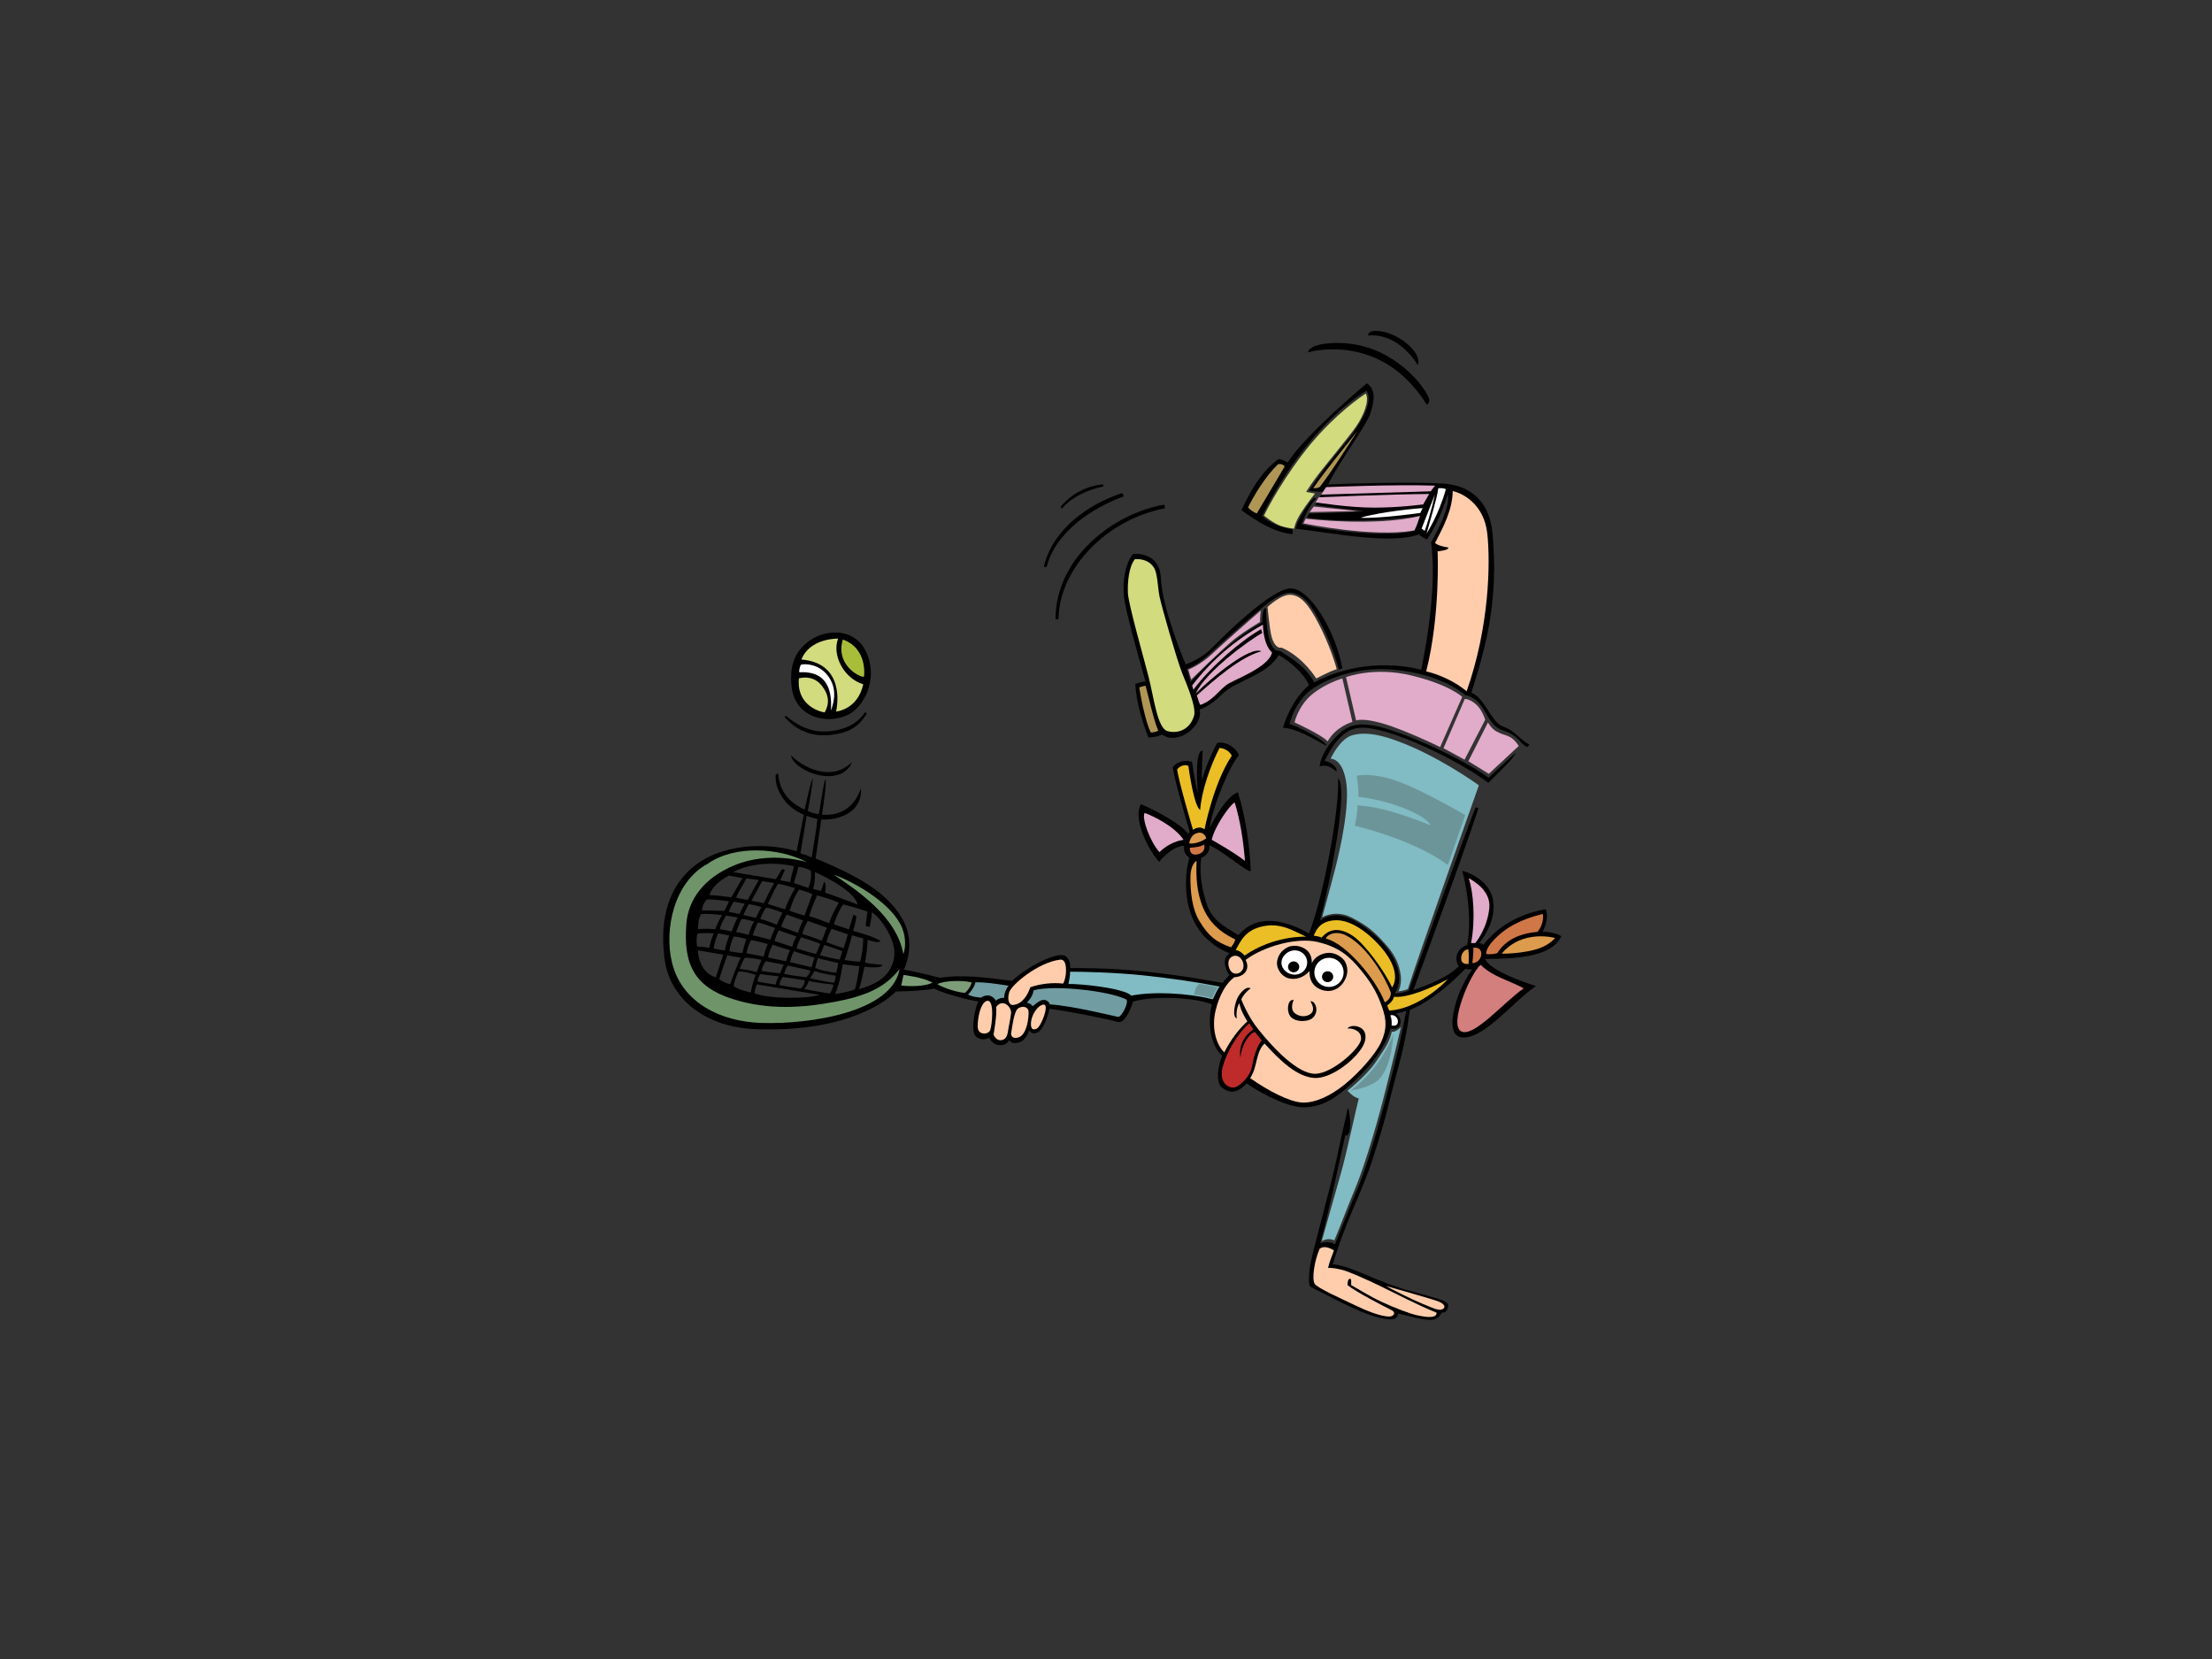 <?xml version="1.0" encoding="utf-8"?>
<!-- Generator: Adobe Illustrator 17.0.0, SVG Export Plug-In . SVG Version: 6.00 Build 0)  -->
<!DOCTYPE svg PUBLIC "-//W3C//DTD SVG 1.1//EN" "http://www.w3.org/Graphics/SVG/1.1/DTD/svg11.dtd">
<svg version="1.1" id="Layer_1" xmlns="http://www.w3.org/2000/svg" xmlns:xlink="http://www.w3.org/1999/xlink" x="0px" y="0px"
	 width="800px" height="600px" viewBox="0 0 800 600" enable-background="new 0 0 800 600" xml:space="preserve">
<rect x="0" y="0" width="800" height="600" fill="#333333" stroke="none"/>
<g>
	<path fill-rule="evenodd" clip-rule="evenodd" d="M564.649,338.602c-1.174-0.878-3.963-1.597-6.78-1.677
		c1.982-3.352,1.828-7.343,1.054-8.07c-12.103,2.164-18.754,8.236-22.479,12.857c0,0-0.596-0.635-1.509-0.556
		c2.361-3.033,6.324-9.02,4.952-16.043c-1.372-7.023-9.672-9.994-11.049-10.137c0.838,2.953,3.81,15.485,1.816,26.735
		c-5.473,2.159-3.862,6.943-3.036,7.666c-4.411,4.913-16.456,8.699-16.456,8.699s19.101-51.69,23.468-65.609
		c0-0.239-0.686-0.559-0.943-0.447c-2.714,6.194-24.201,66.296-24.201,66.296s-3.658,1.277-5.036,0.922
		c4.197-6.35-0.524-15.29-7.535-21.276c-7.01-5.986-13.487-9.258-19.491-5.061c3.871-14.733,10.348-48.175,6.48-51.427
		c0.819,9.239-5.048,42.442-10.504,56.129c-4.566-2.658-17.325-9.058-25.479,0.599c-4.839-2.964-9.688-5.176-11.733-11.892
		c-1.677-5.507-2.443-10.841-1.754-16.043c2.134-0.878,3.125-2.634,3-4.525c4.274,1.589,14.633,10.599,14.907,9.154
		c-0.274-8.811-2.059-20.434-4.648-28.335c-4.571,1.357-10.21,12.851-10.21,12.851c1.103-8.09,7.695-23.466,10.592-26.181
		c-1.067-3.192-5.334-5.268-7.884-4.47c0,0-3.623,6.386-5.528,13.57c-0.075-3.272,0.288-10.824,0.288-10.824
		c-2.801-0.43-2.011,12.116-1.735,15.294c-0.827-2.169-2.133-11.334-2.133-11.334s-4.725-1.277-6.934,2.075
		c0.686,4.709,3.907,15.633,6.115,23.289l-0.555,0.723c-3.17-4.334-14.426-9.585-17.066-10.762
		c-3.048,5.268,2.554,16.433,6.554,20.912c2.513-2.953,5.758-5.683,9.066-5.827c-0.305,1.836,0.344,3.189,1.861,4.345
		c-1.385,5.115-1.62,11.388-0.429,16.795c1.462,6.638,4.677,10.541,6.636,12.383c3.055,2.874,5.951,4.55,8.462,5.349
		c-3.963,2.331-0.23,7.988-0.23,7.988s-1.845,1.76-2.395,2.749c-5.27-0.906-14.318-2.637-28.163-4.12
		c-13.846-1.483-26.983-1.236-26.983-1.236c0.157-1.895-0.631-4.512-2.753-4.698c-3.775-0.329-12.734,4.255-18.25,9.312
		c-9.107-1.168-18.316-2.403-26.177-1.101c-5.089-1.365-9.869-2.47-12.909-2.926c1.861-4.421,3.357-11.149-0.435-18.076
		c-4.843-8.842-14.215-14.092-20.795-17.343c-6.578-3.25-10.732-4.785-10.732-4.785l2.056-14.113c0,0,3.213,0.255,6.63-0.842
		c3.907-1.255,8.069-4.225,7.735-10.472c-2.555,7.33-7.938,10.098-14.143,9.521c0.455-2.871,1.833-11.603,1.262-12.679
		c-0.686,0.837-1.802,9.889-2.353,12.488c-1.371,0-2.941-0.664-4.044-1.095c0.451-1.967,1.863-10.378,1.816-11.711
		c-0.681,0.524-2.636,10.188-2.952,11.188c-6.909-3.142-9.181-8.093-9.544-13.044c-0.314,0.11-0.773,0.333-0.909,0.524
		c-0.343,5.149,3.317,11.615,10.18,14.375l-2.584,13.229c0,0-14.616-4.904-29.687,1.076c-8.406,3.335-21.443,13.195-18.04,38.154
		c1.828,13.396,13.819,24.438,33.11,25.118c37.337,1.315,50.468-13.635,50.468-13.635s9.973-0.142,13.82-1.051
		c3.478,1.755,11.696,3.969,16.07,4.682c-1.049,1.493-3.147,10.795-0.826,12.711c2.322,1.917,4.68,0.357,4.68,0.357
		s1.18,2.666,3.911,2.73c2.732,0.064,3.302-1.912,3.302-1.912s0.81,1.55,3.01,1.087c2.254-0.475,3.495-2.166,4.267-4.718
		c0.551,1.156,1.462,1.642,3.2,0.796c1.738-0.845,3.601-5.396,4.106-8.453c8.826,1.156,22.468,4.124,24.821,4.769
		c2.354,0.644,4.556-4.383,5.422-7.349c7.788-2.226,22.264-1.566,28.504,0.993c-1.38,6.211-0.965,14.013,3.723,18.633
		c-1.421,3.513-2.481,9.425-0.129,11.395c2.353,1.97,4.351,1.785,6.055,0.923c1.704-0.861,2.91-2.362,2.91-2.362
		c6.844,4.698,16.127,8.983,21.398,8.654c5.269-0.33,9.296-2.256,14.584-6.765c10.432-8.894,14.916-16.805,16.095-21.75
		c0.947,0.331,2.44,0.165,3.148-0.822c0.708-0.99,0.919-3.205-1.181-4.698c1.101,0,2.637-0.505,3.708-0.865
		c-1.544,8.519-3.314,16.275-7.169,30.943c-3.854,14.668-7.788,27.359-10.741,34.171c-2.198,5.073-5.241,13.003-7.859,19.358
		c-1.518-1.009-3.522-0.957-5.315-0.377c3.31-12.426,6.141-26.058,9.036-39.06c2.623,0.869,1.795-8.378,0.965-9.966
		c-0.718,3.456-1.972,8.192-3.862,17.484c-1.891,9.293-7.869,30.47-9.601,38.548c-0.794,3.707-0.617,6.893-0.617,6.893
		s-0.015-0.001-0.04-0.003c0.145,0.536,0.259,1.085,0.345,1.642c0.454,0.25,2.903,1.596,4.217,2.185
		c1.451,0.652,12.715,7.025,20.143,8.969c1.884,0.494,4.5,1.118,6.031,0.677c1.53-0.441,1.493-1.999,1.493-1.999
		s3.526,0.869,6.347,1.522c2.821,0.652,5.641,1.172,7.26,0.434c1.617-0.739,2.157-2.259,2.157-2.259s1.534,0.217,2.157-1.39
		c0.621-1.608-0.084-2.432-2.116-3.171c-2.033-0.739-9.107-2.696-12.279-3.564c0.015-0.002,0.031-0.002,0.045-0.004
		c-1.164-0.208-2.284-0.56-3.338-1.056c-4.502-1.195-12.334-4.83-15.676-6.074c-3.541-1.318-6.109-2.208-8.179-2.208
		c1.728-5.704,4.548-13.454,6.756-18.634c2.288-5.365,5.795-13.275,8.031-20.445c2.235-7.171,3.539-10.878,6.214-21.756
		c2.674-10.878,5.235-17.892,6.891-31.179c9.905-3.912,20.113-14.926,20.113-14.926s1.068,0.478,2.466,0.19
		c-3.999,5.776-5.969,11.223-6.884,16.332c-0.914,5.108,0.432,7.608,2.285,8.142c7.772,2.234,19.661-13.159,27.66-18.358
		c-10.135-3.273-17.399-6.93-18.364-9.818C545.556,346.677,561.037,346.825,564.649,338.602z M310.152,327.122
		c-3.587-1.445-7.445-2.71-11.721-4.301c0.276-1.299,0.283-3.762-0.378-3.861c-0.282,0.792-1.135,3.267-1.135,3.267
		s-1.836-0.488-2.901-0.74c0.823-1.833,0.729-6.089,0.729-6.089S308.92,321.534,310.152,327.122z M305.102,342.917
		c-1.992-0.63-4.131-1.328-6.2-2.194c0.499-2.197,1.835-4.805,1.835-4.805l5.875,1.963
		C306.304,339.176,305.651,341.329,305.102,342.917z M308.122,338.26l4.087,1.168c-0.018,2.197-0.516,6.871-1.169,8.381
		c-1.064,0.071-5.597-0.611-5.597-0.611C306.75,343.96,308.122,338.26,308.122,338.26z M260.369,336.079
		c0.451-2.414,2.25-4.944,2.25-4.944l4.124,0.662c0,0-1.726,3.781-2.14,5.079C264.603,336.876,261.49,336.186,260.369,336.079z
		 M263.754,338.333c-0.471,1.286-1.219,2.988-1.598,5.463l-4.087-0.742c0.275-2.022,1.162-4.628,1.73-5.519L263.754,338.333z
		 M273.4,331.935c0,0-3.207-0.701-4.588-0.988c0.553-1.098,1.346-2.992,2.072-3.953c2.201,0.303,4.508,1.071,4.508,1.071
		C274.318,329.822,273.4,331.935,273.4,331.935z M277.176,328.258c1.99,0.274,5.818,1.838,5.818,1.838
		c-0.944,1.703-2.045,4.339-2.045,4.339s-4.011-1.646-5.976-2.085C274.974,332.35,276.127,329.246,277.176,328.258z
		 M272.745,333.281c-1.153,1.647-2.018,4.859-2.018,4.859s-2.567-0.795-4.507-1.07c0,0,1.44-4.008,2.069-4.75
		C270.177,332.54,272.745,333.281,272.745,333.281z M271.724,339.982c1.101,0.137,5.976,1.427,5.976,1.427s-0.969,1.977-1.521,4.53
		l-6.211-1.181C269.968,344.759,270.57,341.464,271.724,339.982z M272.248,338.251c0,0,1.049-3.488,1.912-4.613
		c1.441,0.246,6.213,2.005,6.213,2.005c-0.603,1.126-1.391,2.882-1.73,4.201C277.044,339.404,272.248,338.251,272.248,338.251z
		 M279.429,341.628c0.828,0.434,6.316,2.033,6.316,2.033c-0.732,1.342-1.452,4.004-1.452,4.004l-6.491-1.367
		C277.907,344.706,278.852,343.002,279.429,341.628z M280.137,340.338c0.157-1.209,1.52-3.872,1.52-3.872l6.343,2.225
		c0,0-1.231,2.248-1.441,3.758C284.907,341.846,280.923,340.641,280.137,340.338z M282.572,335.21
		c0.395-1.929,1.941-4.454,1.941-4.454l5.949,2.141c-0.654,1.182-1.5,3.202-1.913,4.503
		C286.478,336.604,283.936,335.67,282.572,335.21z M292.141,333.063l6.945,2.471c-0.498,0.851-1.146,3.08-1.835,4.667
		c-2.068-0.721-4.679-1.692-7.024-2.415C290.365,336.484,291.451,334.365,292.141,333.063z M290.96,331.126
		c0,0-3.86-1.123-5.372-1.716c1.323-4.751,3.396-7.677,3.396-7.677s3.213,0.792,4.819,1.683
		C293.141,325.295,290.96,331.126,290.96,331.126z M283.935,328.862l-6.21-1.894c0,0,1.861-4.365,3.603-7.313
		c2.483,0.289,6.238,1.583,6.238,1.583C286.147,323.613,284.902,326.113,283.935,328.862z M276.227,326.681
		c0,0-2.05-0.465-4.426-0.922c1.23-2.377,3.858-7.094,3.858-7.094l4.346,0.692C278.399,322.128,276.227,326.681,276.227,326.681z
		 M270.412,325.483l-4.201-0.782c0.827-2.313,2.858-5.006,3.686-7.028l4.534,0.594C273.052,320.58,271.46,323.589,270.412,325.483z
		 M269.338,326.829c-1.075,1.867-1.887,3.733-1.887,3.733s-3.374-0.698-3.904-0.796c0.282-0.891,1.262-2.814,1.813-3.679
		L269.338,326.829z M265.459,338.69c2.307,0.219,4.482,0.934,4.482,0.934s-0.892,2.336-1.441,5.08
		c-1.31-0.165-3.381-0.358-4.682-0.681C263.965,342.48,264.516,340.228,265.459,338.69z M269.285,346.478
		c1.233-0.267,4.017,0.216,6.146,0.683c0,0-1.151,2.508-1.734,4.451c-1.717-0.647-6.186-1.184-6.186-1.184
		S268.222,348.24,269.285,346.478z M274.953,352.305l6.763,0.828c-0.515,0.612-1.028,1.871-1.098,2.951c0,0-5.426-0.792-6.524-1.044
		C273.75,354.104,274.953,352.305,274.953,352.305z M275.363,351.155c0,0,0.928-3.059,1.615-3.526
		c1.201,0.252,6.489,1.259,6.489,1.259s-0.962,1.942-1.305,3.13C280.859,351.91,277.02,351.444,275.363,351.155z M283.021,353.313
		l8.105,1.224c0,0-0.202,2.083-1.58,2.949c0,0-5.186-0.683-7.657-1.223C281.995,354.732,283.021,353.313,283.021,353.313z
		 M283.605,352.233c0,0,0.48-2.302,1.373-3.022c1.168,0.288,8.139,1.764,8.139,1.764c-0.138,1.151-1.477,2.446-1.477,2.446
		S285.665,352.737,283.605,352.233z M285.664,347.953c0,0,0.551-2.266,1.458-3.93c1.931,0.722,7.436,2.275,7.436,2.275l-0.996,3.524
		L285.664,347.953z M288.102,342.989c0,0,0.617-2.553,1.625-4.021c1.312,0.411,5.479,1.647,6.92,2.415
		c-0.578,1.643-1.546,3.624-1.546,3.624C292.271,344.43,289.885,343.483,288.102,342.989z M295.763,346.551l7.45,1.762l-0.756,3.525
		c0,0-5.15-0.611-7.624-1.799C295.246,348.132,295.763,346.551,295.763,346.551z M296.55,345.471c0,0,0.962-2.158,1.546-3.705
		c1.132,0.252,6.523,2.23,6.523,2.23s-0.446,1.798-0.961,3.058C301.701,346.839,296.55,345.471,296.55,345.471z M299.845,333.887
		c-2.456-0.892-5.031-1.971-7.205-2.565c0.756-2.673,1.761-4.91,2.863-7.511c0,0,5.764,1.584,7.843,2.672
		C301.929,329.057,300.697,331.312,299.845,333.887z M291.752,295.034c1.272,0.571,3.899,1.196,3.899,1.196
		c-0.497,4.291-1.399,9.472-2.082,13.893c-1.366-0.715-4.077-1.524-4.077-1.524L291.752,295.034z M288.698,313.516
		c2.269,0.1,4.536,1.386,4.536,1.386c0.552,2.602-0.85,6.236-0.85,6.236l-5.292-1.782
		C287.093,319.357,288.698,314.407,288.698,313.516z M287.093,313.22c-0.094,1.485-1.091,3.672-1.228,5.839l-3.685-0.692l1.7-3.762
		l-1.038-0.295c0,0-1.135,1.978-2.27,3.662l-15.402-2.572C265.17,315.398,273.297,310.448,287.093,313.22z M263.564,316.684
		c0,0,3.674,0.604,4.914,0.892l-3.972,6.945c-2.266-0.314-5.193-0.71-7.934-0.81C257.677,320.534,260.394,318.418,263.564,316.684z
		 M255.723,325.295c2.739-0.098,7.936,0.693,7.936,0.693c-0.473,1.089-1.22,2.578-1.635,3.446l-8.191-0.18
		C253.833,329.255,254.021,326.681,255.723,325.295z M253.549,330.641c1.656-0.433,7.56,0.295,7.56,0.295
		c-0.967,1.733-1.782,3.36-2.438,5.117c0,0-4.351-0.357-6.256,0.032C252.459,334.846,252.583,331.942,253.549,330.641z
		 M252.32,337.568c1.701-0.197,5.853-0.032,5.853-0.032c-0.97,1.867-1.695,5.279-1.695,5.279s-2.59-0.474-4.385-0.474
		C252.093,342.341,251.621,339.267,252.32,337.568z M252.415,343.707l9.179,1.548c-0.758,2.277-2.429,7.215-2.705,8.226
		C253.654,351.923,252.415,346.181,252.415,343.707z M260.138,354.167c0.378-1.511,2.279-7.113,2.897-8.66l4.877,0.863
		c-0.996,1.476-3.85,9.603-3.85,9.603S261.506,355.288,260.138,354.167z M265.371,356.658c-0.033-1.079,1.168-4.173,1.647-5.217
		c2.208-0.435,6.382,1.229,6.382,1.229c-0.828,1.011-1.903,6.293-1.903,6.293S267.026,357.961,265.371,356.658z M272.864,359.213
		c0,0,0.267-2.196,0.886-3.203c1.304,0.252,22.699,3.776,22.699,3.776C291.897,361.378,277.554,361.234,272.864,359.213z
		 M300.122,359.357c0,0-7.348-1.224-9.306-1.655c0.961-1.008,1.406-2.086,1.648-2.985c1.923,0.648,8.962,1.367,8.962,1.367
		C301.427,357.306,300.122,359.357,300.122,359.357z M292.945,353.78c0,0,1.201-1.476,1.546-2.663c1.339,0.684,6.49,1.62,7.76,1.728
		c0,0-0.172,1.618-0.55,2.554C299.023,355.256,292.945,353.78,292.945,353.78z M302.012,359.499
		c1.82-4.065,2.505-9.347,2.781-10.791c0,0,4.429,0.756,5.974,0.648c0,1.223-0.962,6.691-1.545,8.418
		C308.118,358.498,303.253,359.354,302.012,359.499z M323.403,346.155c-1.258,8.133-8.55,10.306-12.686,11.606
		c0.943-3.167,1.938-8.153,1.938-8.153s6.188,0.927,6.47-0.656c-1.56-0.172-4.883-0.387-6.263-0.819
		c0.275-1.591,1.029-6.358,0.893-8.237c1.958,0.575,3.64,1.258,4.738,0.467c-1.924-1.583-9.951-3.686-9.951-3.686
		c0.54-1.354,1.228-5.246,1.228-5.246s-0.662-0.497-1.134-0.595c-0.617,2.008-1.029,3.626-1.612,5.281l-5.476-1.82
		c0,0,1.61-4.91,3.402-7.221c3.308,0.792,8.788,2.574,8.788,2.574s-0.672,4.844-0.661,5.246l1.418,0.395c0,0,1.03-4.625,0.755-5.345
		C317.595,330.815,324.406,339.647,323.403,346.155z"/>
	<path fill-rule="evenodd" clip-rule="evenodd" d="M511.568,127.135c2.137,2.913,1.199,4.932,1.199,4.932
		s-6.462-11.701-18.002-10.734c0.138-1.734,2.315-1.825,4.43-1.548C503.629,120.366,508.799,123.364,511.568,127.135z"/>
	<path fill-rule="evenodd" clip-rule="evenodd" d="M515.999,146.38c-16.617-26.884-42.927-18.955-42.927-18.955
		s0-3.288,10.339-3.384c19.201-0.18,30.002,14.214,31.849,17.117C517.107,144.058,517.518,145.369,515.999,146.38z"/>
	<path fill-rule="evenodd" clip-rule="evenodd" d="M495.694,149.276c-1.448,4.629-10.707,16.695-15.393,25.939
		c9.524-0.479,32.002-0.938,41.525-0.349c9.525,0.588,16.917,6.016,17.983,18.228c2.006,22.971-1.628,38.545-7.696,57.468
		c4.689,1.445,7.239,10.776,11.506,12.213c4.268,1.435,5.94,4.667,9.525,6.544l-0.839,0.878c-3.196-1.734-2.667-3.991-8.991-6.147
		c-6.323-2.155-5.752-11.166-13.335-12.611c-5.518-4.622-14.628-8.222-26.21-9.259c-11.581-1.037-22.249,2.314-29.182,7.024
		c-4.398,2.988-7.239,8.54-8.229,12.691c1.827,0.079,13.548,6.142,13.408,7.875c-4.569-2.527-11.428-6.598-15.771-6.518
		c0.829-3.033,3.81-10.775,9.426-15.439c-1.79-4.334-7.293-8.906-10.95-10.901c-4.266,7.343-15.696,9.339-20.343,14.048
		c-4.649,4.71-8.284,5.665-8.284,5.665c1.503,5.589-7.718,13.252-13.585,9.022c-1.142,0.878-4.892,1.09-4.892,1.09l0,0
		c-2.118-5.321-4.404-12.584-4.784-19.368c1.448-0.56,3.695-0.979,3.695-0.979s-7.427-25.441-7.81-30.869
		c-0.382-5.428,0.199-10.952,3.272-15.193c5.023-0.292,9.853,1.912,10.12,8.847c0.423,11.024,8.934,31.089,8.934,31.089
		s5.301-1.621,9.465-5.885c5.164-5.289,20.718-20.456,27.854-21.523c7.256-1.085,16.964,15.521,19.369,28.766
		c-0.424,0.324-0.914,0.48-1.295,0.48c-1.008-4.021-3.733-12.292-8.61-20.514c-3.347-5.643-5.883-6.436-6.781-6.785
		c-2.058-0.798-3.962-0.958-9.296,2.635c-3.826,2.576-19.658,16.841-22.479,19.475c-2.818,2.634-5.484,4.071-7.771,5.029
		c0.305,1.038,0.914,3.192,1.37,4.709c7.997-8.523,16.041-16.063,25.83-21.551c0.154-2.553,0.228-4.948,1.372-5.268
		c0.12,1.925,0.065,16.287,5.029,15.565c1.6,1.117,9.523,5.201,12.419,11.413c20.038-10.456,38.707-4.549,38.707-4.549
		s6.247-28.096,3.58-46.054c3.048-5.508,6.865-13.043,6.096-17.481c-1.828,5.508-4.213,11.522-7.543,16.364
		c0,0-2.361-0.958-2.836-1.878c-9.965,3.873-31.757-0.516-44.679-2.024c0.655-3.521,5.073-9.667,6.48-11.123
		c0.423-0.061,0.728-0.061,0.88,0.338c-2.343,2.167-3.962,6.226-5.256,9.179c10.361,2.633,34.135,4.948,40.853,2.243
		c0.551-1.445,0.824-3.68,1.994-5.22c-14.047,1.86-26.923,2.339-40.714,0.663c-0.153-0.319,0.379-1.118,0.608-1.517
		c5.181-0.319,14.248-0.159,19.735-0.957c0,0-12.801-1.358-17.449-2.155c0.989-2.076,2.743-4.79,2.743-4.79s-2.134,0.08-5.029-0.399
		c4.344-7.024,10.591-14.127,14.172-18.597c3.581-4.47,9.448-13.01,6.629-17.561c-16.134,10.112-29.371,28.372-37.782,45.273
		c2.894,2.889,7.031,4.189,11.03,4.911l0,0v1.735l0,0c-6.756-0.723-12.686-4.48-18.479-8.669
		c4.392-9.886,9.321-15.761,13.458-18.507c1.066,0.08,2.362,0.719,3.276,1.198c6.479-10.258,28.636-28.628,28.636-28.628l0,0
		C497.558,140.918,497.143,144.646,495.694,149.276z"/>
	<path fill-rule="evenodd" clip-rule="evenodd" fill="#AF9655" d="M474.97,176.494c4.688-6.79,13.943-17.959,15.924-20.513
		c-4.412,6.789-8.797,13.822-13.486,20.034C477.407,176.016,476.492,176.814,474.97,176.494z"/>
	<path fill-rule="evenodd" clip-rule="evenodd" fill="#AF9655" d="M454.533,185.701L454.533,185.701
		c-1.127-0.427-2.208-1.156-3.173-2.167c2.122-4.327,6.333-11.327,10.885-15.661c0.827-0.145,1.98,0.08,2.361,0.878
		C463.006,171.386,454.533,185.701,454.533,185.701z"/>
	<path fill-rule="evenodd" clip-rule="evenodd" fill="#FFFFFF" d="M515.961,192.937c1.103-4.334,3.734-12.372,4.21-16.336
		c0.666-0.106,1.651-0.115,2.76,0.289C520.381,186.152,515.961,192.937,515.961,192.937z"/>
	<path fill-rule="evenodd" clip-rule="evenodd" fill="#FFCDAC" d="M537.904,193.015c1.182,10.818,0.685,33.844-7.467,56.991
		c-6.782-5.581-14.629-7.185-14.629-7.185c5.18-20.433,4.114-43.42,4.114-43.42c0.827-0.144,3.811-0.319,3.962-1.357
		c-2.362-0.398-4.037-0.878-4.876-1.676c2.896-5.633,6.266-11.824,6.403-18.757C528.859,178.335,536.724,182.198,537.904,193.015z"
		/>
	<path fill-rule="evenodd" clip-rule="evenodd" d="M399.062,175.957c-4.585,0.915-10.627,3.049-14.994,7.929l-0.508-0.534
		c4.065-5.06,9.97-7.7,15.398-8.196l0,0L399.062,175.957z"/>
	<path fill-rule="evenodd" clip-rule="evenodd" d="M406.414,179.541c-10.895,3.901-24.692,12.66-27.865,25.517
		c-0.229,0.023-0.666,0.023-1.03-0.128c3.31-13.869,16.453-22.709,28.313-26.608C405.831,178.321,406.342,178.93,406.414,179.541z"
		/>
	<path fill-rule="evenodd" clip-rule="evenodd" d="M421.334,183.81c-21.034,4.117-38.283,21.577-38.511,40.171
		c-0.355,0.084-1.083-0.069-1.083-0.069c0.073-22.795,21.761-38.501,39.373-41.399L421.334,183.81z"/>
	<path fill-rule="evenodd" clip-rule="evenodd" fill="#FFFFFF" d="M513.677,185.513c0,0-14.401,2.076-21.64,1.756
		c3.734-1.277,14.935-3.034,22.477-3.512L513.677,185.513z"/>
	<path fill-rule="evenodd" clip-rule="evenodd" fill="#FFFFFF" d="M514.133,191.181l4.8-12.293c0,0-1.37,6.706-3.657,13.09
		L514.133,191.181z"/>
	<path fill-rule="evenodd" clip-rule="evenodd" fill="#D3DB7F" d="M419.348,215.684c0.685,3.512,6.324,23.067,8.153,27.617
		c1.827,4.55,5.237,12.518,4.343,15.564c-1.525,5.188-6.021,6.545-9.579,5.563c-3.721-1.028-4.932-12.147-6.896-19.79
		c-1.965-7.643-7.298-26.239-7.451-30.23c-0.151-3.991,0.358-9.396,2.521-12.174c2.932-0.219,5.583,0.877,6.908,3.071
		C418.675,207.498,418.662,212.172,419.348,215.684z"/>
	<path fill-rule="evenodd" clip-rule="evenodd" fill="#E1ABCA" d="M460.048,235.971c-1.233,5.574-13.995,9.827-16.547,11.8
		c-3.201,2.474-4.8,5.507-9.372,7.183c-0.456-0.559-1.066-2.953-1.295-3.432c6.481-5.778,15.695-13.889,23.351-15.985
		c-4.074-1.894-17.332,8.881-23.732,15.266c3.428-7.662,19.353-19.396,24.078-21.87l-0.458-1.356
		c-6.782,3.751-18.254,13.492-24.459,21.87l-0.457-1.517c7.033-9.245,15.675-16.54,25.603-22.029
		C456.76,225.901,456.784,233.111,460.048,235.971z"/>
	<path fill-rule="evenodd" clip-rule="evenodd" d="M314.382,238.907c2.227,8.712-2.451,17.062-7.679,19.599
		c-5.227,2.537-10.969,1.625-13.998-0.129c-5.18-2.999-6.59-7.57-6.59-13.092c0-5.521,1.596-9.846,6.59-13.519
		C299.113,227.054,311.274,226.748,314.382,238.907z"/>
	<path fill-rule="evenodd" clip-rule="evenodd" fill="#D3DB7F" d="M303.112,230.957c-2.346,6.212,2.317,14.52,9.089,16.519
		c-2.045,9.283-9.816,9.855-9.816,9.855c1.241-5.923,1.046-17.71-12.543-18.804C292.933,230.671,303.112,230.957,303.112,230.957z"
		/>
	<path fill-rule="evenodd" clip-rule="evenodd" fill="#A8BD3A" d="M312.474,244.762c-2.068,0.145-10.408-4.712-7.635-13.472
		C314.019,234.623,312.474,244.762,312.474,244.762z"/>
	<path fill-rule="evenodd" clip-rule="evenodd" fill="#FFFFFF" d="M299.294,244.239c3.317,4.236,2.683,8.807,1.228,12.757
		c0.276-5.056,0.091-14.519-11.451-13.853c-0.138-0.578,0.227-2.046,0.546-2.713C290.932,239.954,295.977,240.002,299.294,244.239z"
		/>
	<path fill-rule="evenodd" clip-rule="evenodd" fill="#D3DB7F" d="M297.023,247.761c2.908,3.524,3.019,6.725,1.226,9.903
		c-4.861-0.905-10.089-4.666-9.315-12.331C291.692,244.612,294.855,245.136,297.023,247.761z"/>
	<path fill-rule="evenodd" clip-rule="evenodd" fill="#AF9655" d="M414.318,248.01c1.381,5.057,2.641,11.372,4.572,16.283
		c-0.458,0.319-2.193,0.704-2.744,0.558c-1.932-4.189-3.582-12.531-4.113-16.203C412.795,248.249,414.318,248.01,414.318,248.01z"/>
	<path fill-rule="evenodd" clip-rule="evenodd" d="M313.52,258.045c-2.758,4.333-5.856,7.102-13.725,7.807
		c-6.908,0.618-12.228-2.139-16.088-6.617l0.547-0.333c4.826,4.045,9.486,5.947,14.858,5.617c6.999-0.428,11.287-3.193,13.772-6.95
		L313.52,258.045z"/>
	<path fill-rule="evenodd" clip-rule="evenodd" d="M497.065,262.457c10.21,1.915,32.61,12.291,41.297,18.837
		c2.514-2.394,7.467-7.024,9.829-9.02c-0.687,1.996-6.231,7.121-9.905,10.856c-9.811-7.567-36.726-21.072-47.011-19.875
		c-6.477,0.754-10.261,8.137-12.192,11.893c1.256,0.175,4.82,1.848,4.269,3.87c-1.297-1.076-3.735-2.913-6.067-1.733
		c-0.031-2.057,1.874-6.528,5.303-10.199C486.018,263.415,489.165,260.975,497.065,262.457z"/>
	<path fill-rule="evenodd" clip-rule="evenodd" fill="#ECBE26" d="M445.482,273.312c-6.705,10.136-9.842,26.653-9.842,26.653
		c-1.967-1.591-4.178,0.166-4.178,0.166s-5.414-18.293-5.715-21.871c0,0,1.538-2.188,4.039-1.277
		c0.305,2.156,2.061,14.518,4.266,15.964c0.501-6.92,3.7-16.073,7.01-22.43C444.416,270.757,445.482,273.312,445.482,273.312z"/>
	<path fill-rule="evenodd" clip-rule="evenodd" d="M286.025,273.136c3.999,4.092,14.451,10.044,22.131,2.475
		C304.339,285.227,287.344,279.372,286.025,273.136z"/>
	<path fill-rule="evenodd" clip-rule="evenodd" fill="#E1ABCA" d="M450.258,311.378c-3.632-2.946-12.015-7.656-12.015-7.656
		c0.967-4.767,6.706-12.851,8.306-13.488C448.478,296.443,449.705,304.009,450.258,311.378L450.258,311.378L450.258,311.378z"/>
	<path fill-rule="evenodd" clip-rule="evenodd" fill="#E1ABCA" d="M428.056,303.721c-3.172,0.433-6.64,2.304-8.708,4.472
		c-3.308-3.613-6.477-12.053-5.409-14.208C417.214,295.181,424.745,298.809,428.056,303.721L428.056,303.721L428.056,303.721z"/>
	<path fill-rule="evenodd" clip-rule="evenodd" fill="#DD9B4D" d="M436.264,303.164c-1.524,1.277-4.801,2.235-6.172,1.835
		c0.227-1.516,1.143-3.512,3.352-3.83C435.652,300.849,436.264,303.164,436.264,303.164z"/>
	<path fill-rule="evenodd" clip-rule="evenodd" fill="#D07748" d="M435.491,305.45c0.619,2.343-1.285,3.699-3.342,3.619
		c-2.058-0.08-1.829-2.474-1.829-2.474S434.034,306.46,435.491,305.45z"/>
	<path fill-rule="evenodd" clip-rule="evenodd" fill="#6F946A" d="M265.4,313.024c-11.007,4.627-16.391,12.47-17.127,20.693
		c-1.37,15.309,3.197,23.202,16.441,27.508c13.245,4.306,26.19,3.179,37.337,1.077c11.417-2.153,18.154-5.263,23.292-11.841
		c-2.626,15.669-32.77,20.094-50.124,19.496c-14.606-0.504-28.659-7.295-32.198-21.888c-2.906-11.977,0.801-29.18,12.936-35.679
		c9.653-6.792,25.727-5.906,35.932-0.562C291.889,311.828,278.588,307.478,265.4,313.024z"/>
	<path fill-rule="evenodd" clip-rule="evenodd" fill="#DD9B4D" d="M432.759,311.305c-0.139,3.609-0.252,9.32,1.523,14.766
		c2.134,6.545,6.02,10.615,12.419,13.648c0.137,0.579-1.109,2.585-1.523,2.874c-5.578-1.994-8.051-4.036-11.352-9.418
		c-2.743-4.469-3.299-10.63-3.286-15.731C430.549,312.342,432.759,311.305,432.759,311.305z"/>
	<path fill-rule="evenodd" clip-rule="evenodd" fill="#E1ABCA" d="M533.561,341.076h-1.523c1.634-8.664,0.839-18.278-0.838-23.467
		c2.057,1.118,8.001,4.71,7.44,10.716C537.938,335.87,533.561,341.076,533.561,341.076z"/>
	<path fill-rule="evenodd" clip-rule="evenodd" fill="#6F946A" d="M326.7,345.035c-2.374-13.566-16.96-23.188-25.153-28.714
		c8.55,3.178,21.25,10.784,24.738,19.324C327.926,339.662,327.306,343.694,326.7,345.035z"/>
	<path fill-rule="evenodd" clip-rule="evenodd" fill="#D07748" d="M541.485,344.747c0,0-2.59,0.638-3.961,0.239
		c-0.228-2.953,5.182-7.822,8.762-9.896c3.581-2.076,7.378-3.523,11.734-4.55c0,0,0.609,3.432-1.981,6.465
		C549.563,337.643,544.559,339.867,541.485,344.747z"/>
	<path fill-rule="evenodd" clip-rule="evenodd" fill="#ECBE26" d="M500.952,344.429c3.353,4.469,4.722,9.368,2.514,12.69
		c-2.656-5.842-9.905-15.804-14.247-18.677c-4.343-2.874-8.307-2.874-11.215,0.639c-0.692-0.288-2.054-0.639-2.882-0.639
		c1.103-2.744,2.627-5.104,7.238-5.587C489.219,332.136,497.041,339.213,500.952,344.429z"/>
	<path fill-rule="evenodd" clip-rule="evenodd" fill="#ECBE26" d="M450.114,345.597c-0.786-0.989-2.046-1.896-3.227-1.978
		c1.792-3.178,3.383-7.333,10.069-8.653c6.687-1.319,11.421,2.058,15.418,3.79C472.375,338.757,460.797,338.202,450.114,345.597z"/>
	<path fill-rule="evenodd" clip-rule="evenodd" fill="#DD9B4D" d="M562.44,339.239c-2.62,2.888-6.019,4.071-9.754,4.789
		c-3.732,0.718-7.616,0.92-9.6,0.878C550.63,335.887,562.44,339.239,562.44,339.239z"/>
	<path fill-rule="evenodd" clip-rule="evenodd" fill="#DD9B4D" d="M500.8,362.467c-3.083-8.266-14.084-21.344-21.259-22.988
		c0.306-1.436,3.541-3.061,7.238-1.198c8.077,4.071,14.629,16.123,16.229,20.674C503.087,360.979,501.714,362.147,500.8,362.467z"/>
	<path fill-rule="evenodd" clip-rule="evenodd" fill="#FFCDAC" d="M492.418,351.132c4.473,5.494,6.153,9.296,7.57,13.499
		c1.415,4.203,1.729,7.499-0.548,12.4c-1.958,4.211-7.792,10.838-13.063,15.123c-5.273,4.285-10.935,6.839-15.497,6.593
		c-4.564-0.248-12.382-4.338-18.724-8.817c2.754-4.285,1.883-9.349,5.191-12.526c5.823,6.429,11.711,11.97,17.909,12.445
		c6.452,0.495,16.172-7.515,18.139-12.541c0.83-2.125,0.682-4.639-1.52-5.71c-2.201-1.071-4.142-0.347-4.557,0.375
		c1.736-0.166,5.23,0.717,4.915,3.931c-0.314,3.214-10.321,12.353-16.529,12.448c-6.209,0.097-14.815-8.82-20.683-16.145
		c-3.919-4.892-6.092-10.788-6.092-10.788c0.945-1.979,2.518-3.38,3.396-3.962c-1.663-0.983-3.786,1.653-4.652,3.219
		c-0.866,1.566-2.281,6.922-0.394,7.665c-0.145-1.445-0.159-3.788,0.944-5.522c0.55,3.049,2.911,6.593,2.911,6.593
		s-4.643,3.791-8.339,11.208c-3.034-2.893-4.646-8.869-3.189-15.024c1.457-6.155,4.138-10.253,6.807-12.17
		c3.146-0.082,5.979-2.554,4.091-6.264c6.479-4.909,18.481-8.216,25.882-6.509C484.112,342.433,488,345.705,492.418,351.132z"/>
	<path fill-rule="evenodd" clip-rule="evenodd" d="M473.066,344.068c1.588,1.724,1.369,4.35,1.369,4.35
		c0.755-2.097,3.51-3.857,6.437-3.817c2.127,0.029,5.011,1.651,5.83,3.657c0.916,2.235,0.765,4.43-0.646,6.769
		c-1.411,2.34-4.084,3.823-6.935,3.264c-3.543-0.694-5.676-3.248-5.523-7.079c-2.206,2.457-5.118,3.261-7.645,2.584
		c-2.526-0.677-4.289-3.517-4.114-5.73c0.176-2.212,1.528-4.429,3.997-5.538C468.305,341.42,471.479,342.345,473.066,344.068z"/>
	<path fill-rule="evenodd" clip-rule="evenodd" fill="#D07748" d="M532.876,342.751c4.267-0.558,3.479,5.444-0.381,5.587
		C532.495,348.338,532.952,344.507,532.876,342.751z"/>
	<path fill-rule="evenodd" clip-rule="evenodd" fill="#DD9B4D" d="M531.124,348.658c-0.965,0-2.636,0.041-2.666-1.995
		c-0.032-2.037,1.371-3.273,2.514-3.353C531.385,344.465,531.124,348.658,531.124,348.658z"/>
	<path fill-rule="evenodd" clip-rule="evenodd" fill="#FFCDAC" d="M476.036,245.377c0,0-4.664-7.753-12.573-11.175
		c-1.158,0.388-2.665-0.799-3.504-3.671c-0.838-2.873-1.524-11.015-1.524-11.015s5.028-4.79,8.534-4.39
		c3.506,0.399,6.096,3.112,9.906,10.377c3.809,7.263,6.323,15.246,6.552,16.521C480.836,242.821,476.036,245.377,476.036,245.377z"
		/>
	<path fill-rule="evenodd" clip-rule="evenodd" fill="#D27F7E" d="M551.06,357.457c-7.445,5.203-18.033,17.86-22.602,15.546
		c-4.572-2.315,3.276-20.913,7.02-24.069C540.029,353.413,545.961,354.568,551.06,357.457L551.06,357.457L551.06,357.457z"/>
	<path fill-rule="evenodd" clip-rule="evenodd" fill="#FFCDAC" d="M449.719,349.716c-0.278,2.081-2.674,3.13-4.17,1.895
		c-1.493-1.236-2.046-4.863,0.315-5.769C448.225,344.936,449.997,347.635,449.719,349.716z"/>
	<path fill-rule="evenodd" clip-rule="evenodd" fill="#FFCDAC" d="M384.478,355.725c-3.725-0.435-8.129,0.026-11.852,1.326
		c-0.828,2.455-2.674,6.098-6.293,6.428c-1.254,0.114-2.202-1.812-1.337-4.615c0.865-2.802,10.619-10.877,18.408-11.785
		c1.916-0.223,2.143,2.381,2.143,3.899C385.547,352.496,385.169,354.713,384.478,355.725z"/>
	<path fill-rule="evenodd" clip-rule="evenodd" fill="#81BBC3" d="M441.066,356.804c-0.827,1.156-1.494,2.637-2.439,4.615
		c-9.125-2.308-21.776-2.908-29.501-1.318c-2.342-2.746-18.994-4.375-22.717-4.231c0.299-1.291,0.613-3.104,0.613-4.422
		c3.237-0.095,16.599,0.247,26.59,1.318C423.603,353.837,432.813,355.161,441.066,356.804z"/>
	<path fill-rule="evenodd" clip-rule="evenodd" fill="#ECBE26" d="M523.581,354.165c-1.523,1.836-10.973,10.696-21.105,11.335
		c-0.277-0.434-0.532-1.276-0.762-1.915c0.688-0.288,2.408-2.08,2.408-3.092C510.628,361.27,523.581,354.165,523.581,354.165z"/>
	<path fill-rule="evenodd" clip-rule="evenodd" fill="#7C9D78" d="M325.945,356.43l0.801-3.829c0,0,6.951,0.78,10.49,2.796
		C333.14,357.348,325.945,356.43,325.945,356.43z"/>
	<path fill-rule="evenodd" clip-rule="evenodd" fill="#7C9D78" d="M348.966,359.103c-4.405-0.456-9.123-2.536-9.929-3.186
		c2.73-1.431,9.806-1.366,12.412-0.586C351.449,355.331,350.953,357.477,348.966,359.103z"/>
	<path fill-rule="evenodd" clip-rule="evenodd" fill="#719CA1" d="M364.733,356.501c-0.606,0.713-1.553,2.602-1.553,4.356
		c-1.116,0-2.297,0.325-2.98,1.04c-2.234-3.446-5.399-1.106-5.399-1.106s-3.043-0.129-4.718-1.104
		c0.414-0.29,2.421-2.666,2.67-4.421C356.477,355.071,364.733,356.501,364.733,356.501z"/>
	<path fill-rule="evenodd" clip-rule="evenodd" fill="#719CA1" d="M407.239,361.419c1.33,0.644-1.572,6.592-2.909,6.345
		c-1.339-0.247-16.78-4.065-24.64-4.499c-0.275-0.865-1.134-1.765-2.521-1.619c-1.388,0.147-3.624,2.269-3.624,2.269
		s-0.932-1.17-2.168-1.255c1.563-1.653,2.168-2.971,2.478-4.531C381.429,356.177,400.79,358.287,407.239,361.419z"/>
	<path fill-rule="evenodd" clip-rule="evenodd" d="M468.875,366.848c2.869,1.575,5.624,0.091,5.929-1.299
		c0.328-1.493-0.443-2.46-0.854-3.472c1.102,0,1.965,1.153,2.123,2.719c0.156,1.566-0.708,3.627-2.99,4.204
		c-2.281,0.576-4.878,0.246-6.247-1.226c-1.658-1.785-1.291-6.543,1.055-6.109C467.89,361.665,466.004,365.273,468.875,366.848z"/>
	<path fill-rule="evenodd" clip-rule="evenodd" fill="#FFCDAC" d="M358.136,372.53c-0.624,1.681-3.744,1.773-4.367-0.187
		c-0.624-1.961,0.538-9.924,3.267-10.38C359.766,361.508,358.76,370.849,358.136,372.53z"/>
	<path fill-rule="evenodd" clip-rule="evenodd" fill="#FFCDAC" d="M374.911,372.042c-1.675,0.78-2.296-0.26-1.985-2.73
		c0.311-2.471,2.543-5.983,4.593-5.983C379.567,363.329,376.588,371.261,374.911,372.042z"/>
	<path fill-rule="evenodd" clip-rule="evenodd" fill="#FFFFFF" d="M505.572,369.494c-0.078,1.649-1.453,1.547-2.28,1.401
		c0,0,0.235-2.143-0.473-3.625C503.843,366.691,505.651,367.846,505.572,369.494z"/>
	<path fill-rule="evenodd" clip-rule="evenodd" fill="#FFCDAC" d="M365.663,366.45c-0.248,2.34-0.868,4.747-1.116,6.567
		c-0.249,1.82-0.994,3.186-2.732,3.186c-1.736,0-2.481-2.015-2.481-2.015s1.343-7.532,0.931-9.949
		C362.499,360.923,365.912,364.108,365.663,366.45z"/>
	<path fill-rule="evenodd" clip-rule="evenodd" fill="#FFCDAC" d="M371.994,365.865c0.125,2.21-0.619,8.127-3.413,9.233
		c-1.976,0.781-3.104-0.156-2.857-1.607c0.249-1.45,0.87-6.456,1.925-8.146C368.704,363.655,371.871,363.654,371.994,365.865z"/>
	<path fill-rule="evenodd" clip-rule="evenodd" fill="#BE2B2A" d="M453.317,372.267c0,0-5.802,3.49-4.714,10.325
		c0.644-5.847,3.92-9.341,5.301-9.341l2.421,3.082c0,0-2.28,2.225-3.382,8.817c-0.51,3.056-2.359,5.521-4.955,7.417
		c-2.597,1.896-4.909-0.234-5.508-1.4c-1.101-2.144-0.707-4.696,0.786-8.488c1.495-3.791,5.113-9.807,8.575-12.609
		C452.314,371.059,453.317,372.267,453.317,372.267z"/>
	<path fill-rule="evenodd" clip-rule="evenodd" fill="#FFCDAC" d="M482.443,452.232c-0.69,2.022-1.732,4.285-2.124,6.345
		c1.701-0.144,4.04,0.392,5.989,0.956c1.949,0.565,8.276,3.364,12.113,5.215c6.958,3.358,14.131,7.201,21.154,9.995
		c-0.002,1.47-1.575,2.13-6.924,0.975c-2.791-0.602-8.104-2.637-12.744-4.779c-4.643-2.143-8.108-4.458-11.251-6.18
		c0-0.66,0.227-2.419-0.478-2.281c-0.702,0.138-0.827,1.444-0.827,2.311c3.089,2.495,13.735,7.963,15.78,8.952
		c2.046,0.989,0.796,2.356-0.551,2.39c-3.305,0.083-8.924-2.334-12.997-4.298c-4.073-1.964-13.345-6.089-14.143-7.569
		c-1.023-1.895-0.079-8.24,1.809-12.608C479.219,450.006,482.443,452.232,482.443,452.232z"/>
	<path fill-rule="evenodd" clip-rule="evenodd" fill="#FFCDAC" d="M521.462,473.575c-1.224,0.467-3.212-0.474-7.112-2.091
		c-3.901-1.617-10.709-5.035-13.106-6.397c3.068,0.905,16.661,4.715,18.912,5.572C522.407,471.515,523.192,472.915,521.462,473.575z
		"/>
	<path fill-rule="evenodd" clip-rule="evenodd" fill="#E1ABCA" d="M430.814,245.778c0,0,11.63-11.486,15.615-14.62
		c3.988-3.132,9.262-6.216,9.262-6.216s0-1.915,0.305-4.15c-1.37,1.118-13.866,12.132-17.829,15.883
		c-3.962,3.752-8.382,5.507-8.382,5.507L430.814,245.778z"/>
	<path fill-rule="evenodd" clip-rule="evenodd" fill="#E1ABCA" d="M471.388,189.265c0,0,25.067,5.268,40.169,2.563
		c1.129-2.243,1.41-3.568,1.994-5.22c-16.181,4.014-41.325,0.982-41.325,0.982L471.388,189.265z"/>
	<path fill-rule="evenodd" clip-rule="evenodd" fill="#E1ABCA" d="M477.789,178.888l39.697-1.197c0,0,0.35-0.664,1.547-2.049
		c-14.652-0.505-39.416,0.533-39.416,0.533L477.789,178.888z"/>
	<path fill-rule="evenodd" clip-rule="evenodd" fill="#E1ABCA" d="M514.715,182.429c0,0-8.504,1.169-17.801,1.169
		c-9.297,0-21.108-1.917-21.108-1.917l1.144-1.836c0,0,25.48-1.083,39.927-1.196C515.842,180.519,514.715,182.429,514.715,182.429z"
		/>
	<polygon fill-rule="evenodd" clip-rule="evenodd" fill="#E1ABCA" points="490.937,184.834 473.674,185.194 475.121,183.198 	"/>
	<path fill-rule="evenodd" clip-rule="evenodd" fill="#D3DB7F" d="M457.139,186.471c0,0,3.515,2.882,6.172,3.751
		c2.66,0.87,4.725,0.958,4.725,0.958s0.304-2.315,2.514-5.747c2.209-3.433,5.029-6.944,5.029-6.944s-2.054-0.395-3.199-0.559
		c0.33-0.691,2.756-4.297,5.416-7.656c2.66-3.36,10.127-12.379,12.718-16.129c2.591-3.752,4.877-9.259,3.429-11.813
		c-4.908,3.232-14.364,10.689-23.163,22.349C461.863,176.494,457.139,186.471,457.139,186.471z"/>
	<path fill-rule="evenodd" clip-rule="evenodd" fill="#E1ABCA" d="M480.151,268.124c-1.982-2.315-11.965-6.865-11.965-6.865
		s1.295-5.826,6.172-9.977c4.878-4.151,11.126-5.907,11.126-5.907l3.643,15.717C489.127,261.093,483.273,262.616,480.151,268.124z"
		/>
	<path fill-rule="evenodd" clip-rule="evenodd" fill="#E1ABCA" d="M538.438,279.857l10.831-10.062c0,0-1.495-2.61-3.655-3.48
		c-2.16-0.869-2.324-0.696-4.318-1.741c-1.994-1.044-3.158-3.306-3.158-3.306l-7.09,14.04L538.438,279.857z"/>
	<path fill-rule="evenodd" clip-rule="evenodd" fill="#E1ABCA" d="M490.456,260.571l-3.653-15.662c0,0,10.11-3.924,23.824-0.571
		c13.716,3.352,18.208,7.706,18.208,7.706l-7.998,18.155c0,0-6.477-3.273-14.935-6.545
		C493.877,259.001,490.456,260.571,490.456,260.571z"/>
	<path fill-rule="evenodd" clip-rule="evenodd" fill="#E1ABCA" d="M529.676,274.748l7.467-14.446c0,0-1.066-3.672-3.429-5.667
		c-2.361-1.996-3.962-1.836-3.962-1.836l-7.696,17.799L529.676,274.748z"/>
	<path fill-rule="evenodd" clip-rule="evenodd" fill="#81BBC3" d="M487.356,394.446c0,0,6.808-5.34,10.271-10.449
		c3.461-5.109,4.876-7.087,5.741-10.878c1.259,0.412,3.305-1.649,3.305-1.649s-3.384,14.422-6.529,26.536
		c-3.147,12.114-7.157,24.968-9.911,31.562c-2.755,6.593-5.98,15.162-7.663,19.048c-2.328-1.167-4.549,0.251-4.549,0.251
		s4.737-16.829,6.94-24.574c2.202-7.747,5.972-25.525,6.451-27.029C489.44,396.919,487.356,394.446,487.356,394.446z"/>
	<path fill-rule="evenodd" clip-rule="evenodd" fill="#81BBC3" d="M478.169,331.737c0,0,4.797-2.81,10.439,0.001
		c6.248,3.113,8.839,5.746,12.115,9.339c3.275,3.592,4.876,6.466,5.715,10.616c0.838,4.15-0.686,6.864-0.686,6.864
		s2.058-0.239,3.427-0.878c2.82-9.099,25.679-73.67,25.679-73.67s-11.049-7.981-23.163-13.41
		c-12.114-5.427-17.983-5.907-22.555-4.71c-4.57,1.197-7.924,8.541-7.924,8.541s4.038-0.479,5.563,7.902
		c1.524,8.381-1.895,24.003-3.811,31.527C481.056,321.381,478.169,331.737,478.169,331.737z"/>
	<path fill-rule="evenodd" clip-rule="evenodd" fill="#6C959A" d="M490.665,280.575c0,0,4.877-1.357,13.944,1.675
		c9.067,3.034,25.297,12.532,25.297,12.532s-4.953,14.367-6.248,18.039c-12.802-9.418-33.666-14.178-33.666-14.178
		s1.206-5.618,0.901-7.373c3.887,0.239,11.174,0.997,26.364,7.184c-0.076-2.075-10.516-8.381-26.06-10.297
		C491.58,285.843,490.665,280.575,490.665,280.575z"/>
	<path fill-rule="evenodd" clip-rule="evenodd" fill="#6C959A" d="M488.423,394.462c0,0,7.336-1.079,10.384-4.203
		c4.754-4.874,5.112-16.316,5.112-16.316s-2.045,6.016-6.528,11.702C492.904,391.33,488.423,394.462,488.423,394.462z"/>
	<path fill-rule="evenodd" clip-rule="evenodd" fill="#6C959A" d="M438.422,361.024c0.455-1.449,2.02-4.005,2.02-4.005
		s-4.622-0.915-6.66-1.2c-1.455,0.838-1.947,3.85-1.947,3.85S435.492,360.147,438.422,361.024z"/>
	<ellipse fill-rule="evenodd" clip-rule="evenodd" fill="#FFFFFF" cx="480.649" cy="351.673" rx="5.29" ry="5.263"/>
	<ellipse fill-rule="evenodd" clip-rule="evenodd" cx="480.149" cy="353.244" rx="2.028" ry="1.969"/>
	<path fill-rule="evenodd" clip-rule="evenodd" fill="#FFFFFF" d="M472.773,348.102c0,2.431-2.014,4.402-4.497,4.402
		c-2.483,0-4.814-1.893-4.814-4.325c0-2.431,2.331-4.48,4.814-4.48C470.76,343.699,472.773,345.67,472.773,348.102z"/>
	<ellipse fill-rule="evenodd" clip-rule="evenodd" cx="467.865" cy="349.673" rx="2.028" ry="1.97"/>
</g>
</svg>
